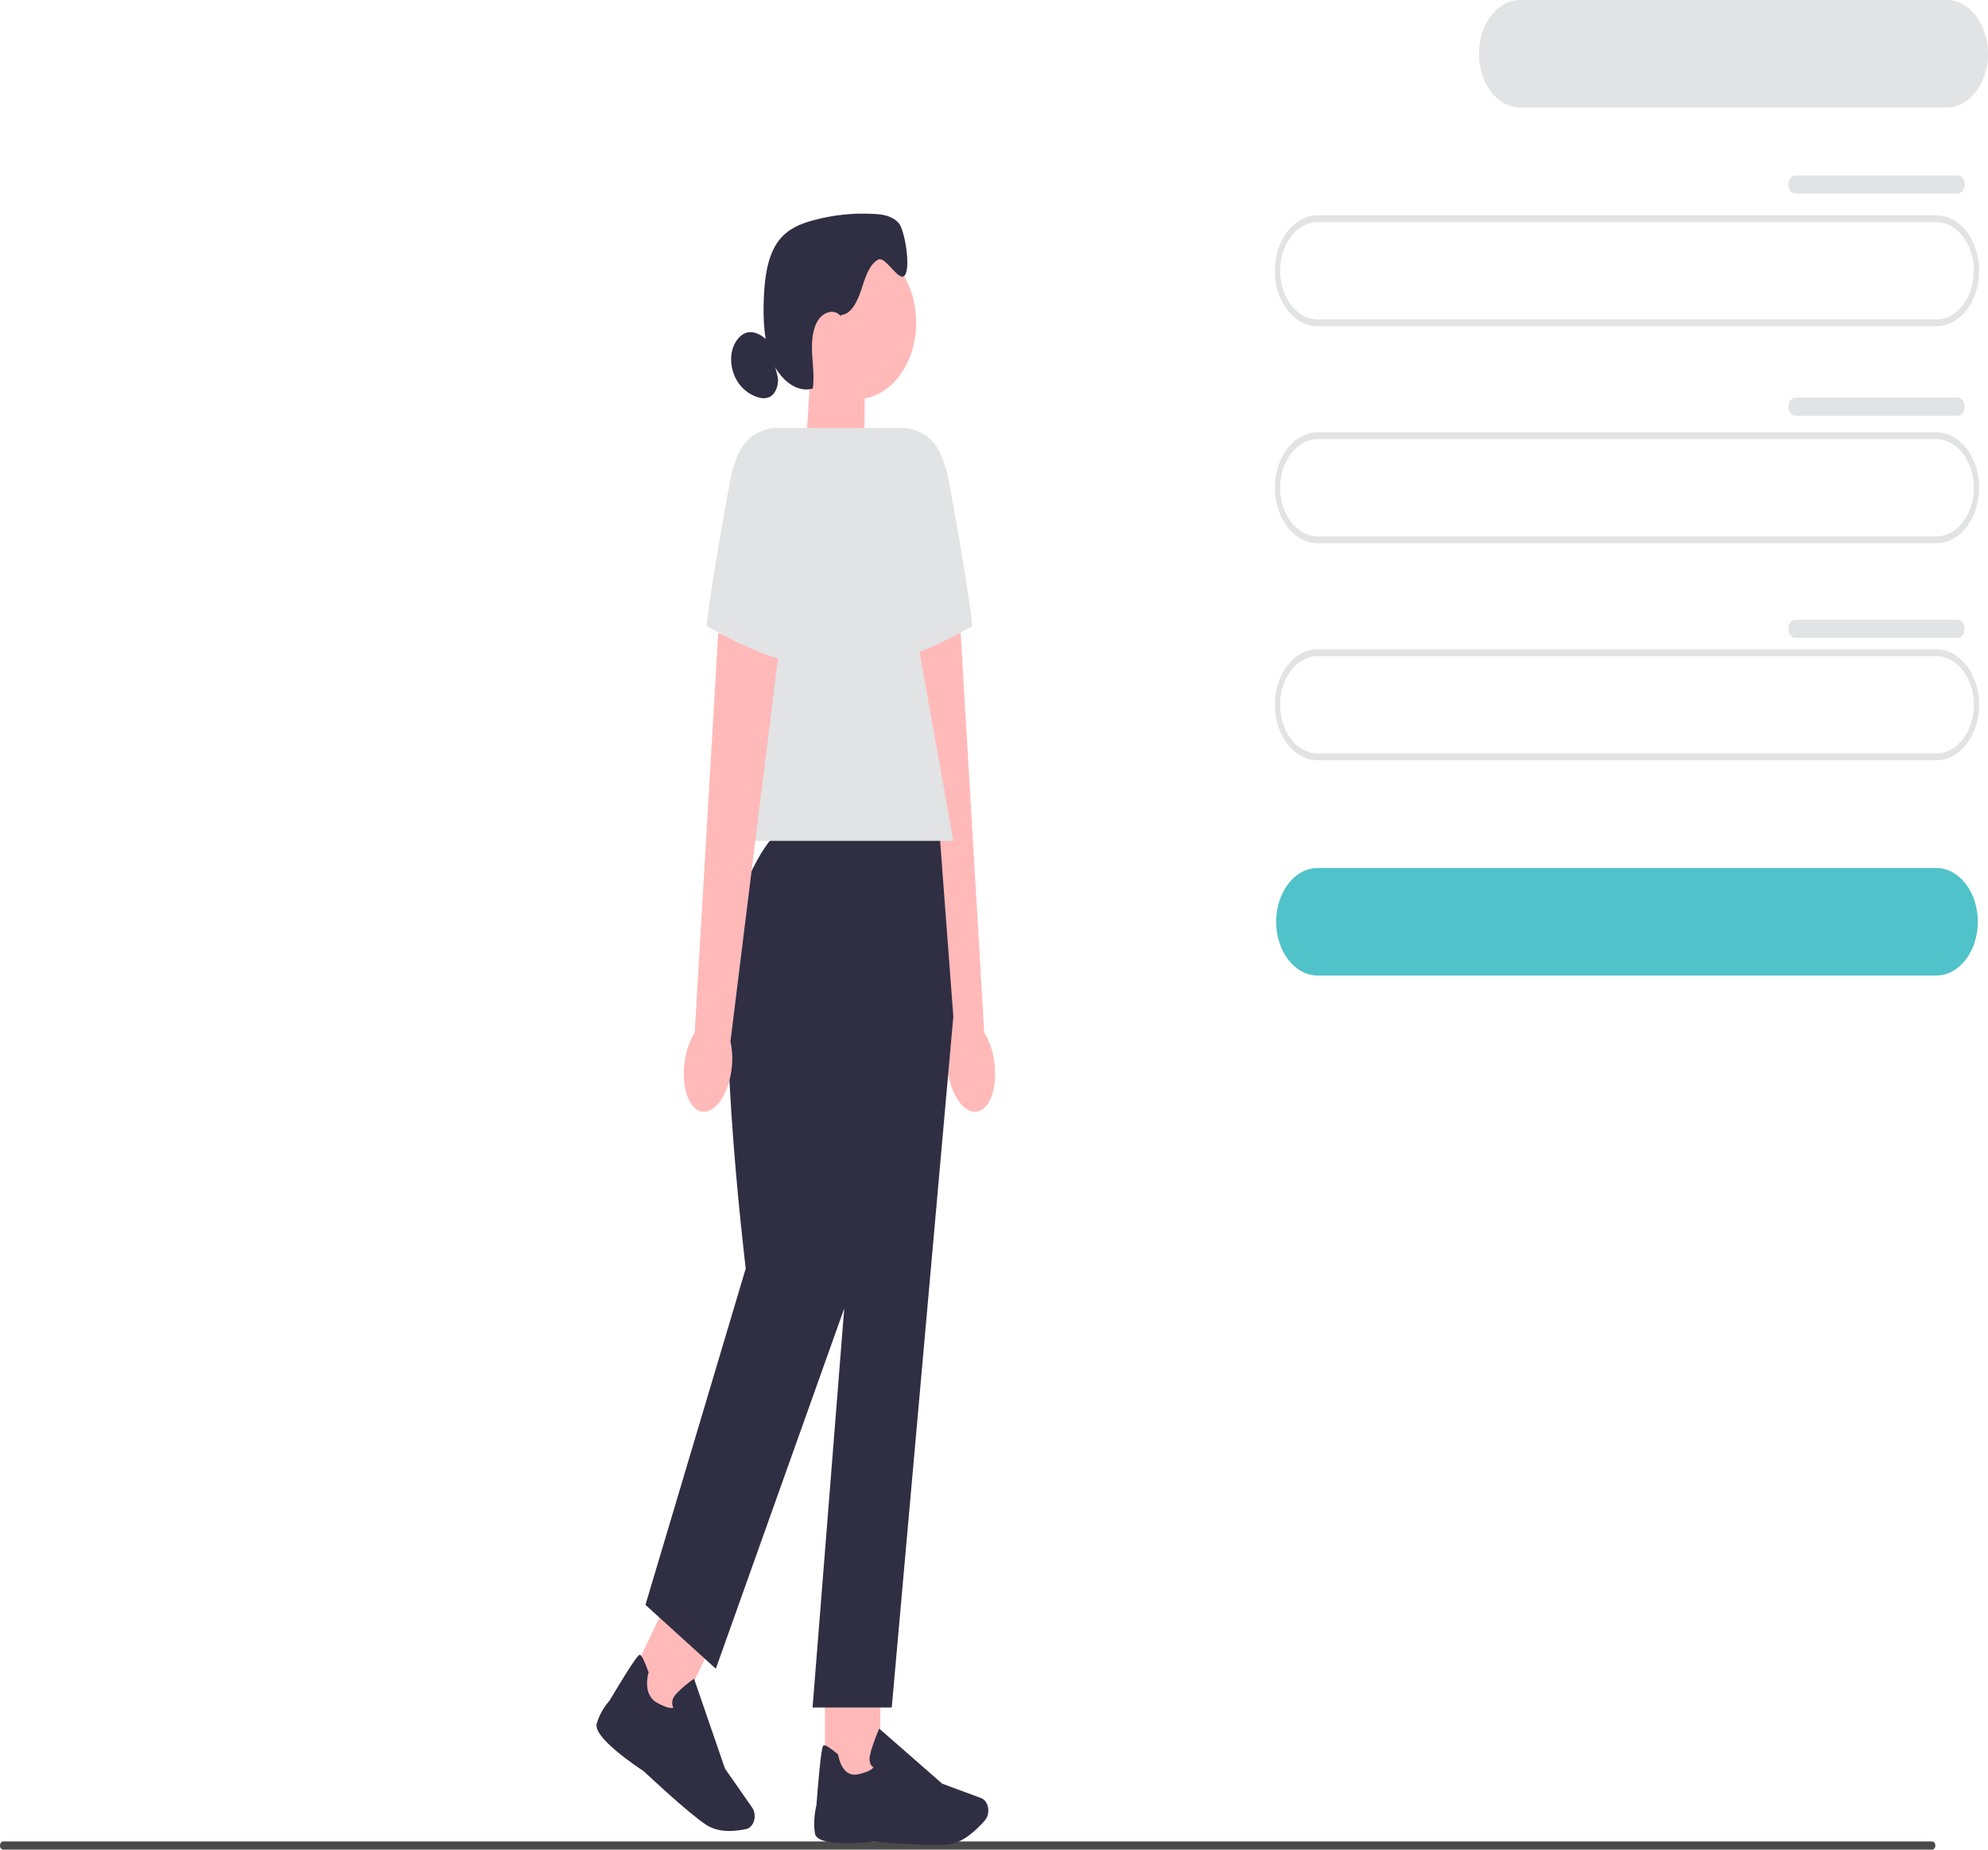 <svg width="562" height="523" viewBox="0 0 562 523" fill="none" xmlns="http://www.w3.org/2000/svg">
<g clip-path="url(#clip0_166_1036)">
<path d="M547.119 521.846C547.119 522.486 546.723 523 546.23 523H0.89C0.396 523 3.05176e-05 522.486 3.05176e-05 521.846C3.05176e-05 521.206 0.396 520.692 0.89 520.692H546.23C546.723 520.692 547.119 521.206 547.119 521.846Z" fill="#4B4A4A"/>
<path d="M372.493 92.254H547.396C554.066 92.254 559.495 85.215 559.495 76.566C559.495 67.918 554.066 60.879 547.396 60.879H372.493C365.823 60.879 360.394 67.918 360.394 76.566C360.394 85.215 365.823 92.254 372.493 92.254ZM547.396 62.818C553.244 62.818 557.999 68.984 557.999 76.566C557.999 84.148 553.244 90.314 547.396 90.314H372.493C366.646 90.314 361.89 84.148 361.89 76.566C361.89 68.984 366.646 62.818 372.493 62.818H547.396Z" fill="#E2E3E4"/>
<path d="M372.493 275.84H547.396C553.864 275.84 559.121 269.024 559.121 260.637C559.121 252.25 553.864 245.434 547.396 245.434H372.493C366.025 245.434 360.768 252.25 360.768 260.637C360.768 269.024 366.025 275.84 372.493 275.84Z" fill="#50C2C9"/>
<path d="M429.81 30.405H550.275C556.743 30.405 562 23.589 562 15.203C562 6.816 556.743 0 550.275 0H429.81C423.341 0 418.085 6.816 418.085 15.203C418.085 23.589 423.341 30.405 429.81 30.405Z" fill="#E2E3E4"/>
<path d="M372.493 153.607H547.396C554.066 153.607 559.495 146.568 559.495 137.92C559.495 129.271 554.066 122.232 547.396 122.232H372.493C365.823 122.232 360.394 129.271 360.394 137.92C360.394 146.568 365.823 153.607 372.493 153.607ZM547.396 124.172C553.244 124.172 557.999 130.338 557.999 137.92C557.999 145.502 553.244 151.668 547.396 151.668H372.493C366.646 151.668 361.89 145.502 361.89 137.92C361.89 130.338 366.646 124.172 372.493 124.172H547.396Z" fill="#E2E3E4"/>
<path d="M372.493 214.971H547.396C554.066 214.971 559.495 207.932 559.495 199.283C559.495 190.635 554.066 183.596 547.396 183.596H372.493C365.823 183.596 360.394 190.635 360.394 199.283C360.394 207.932 365.823 214.971 372.493 214.971ZM547.396 185.535C553.244 185.535 557.999 191.701 557.999 199.283C557.999 206.865 553.244 213.032 547.396 213.032H372.493C366.646 213.032 361.89 206.865 361.89 199.283C361.89 191.701 366.646 185.535 372.493 185.535H547.396Z" fill="#E2E3E4"/>
<path d="M553.408 49.612H507.57C506.478 49.612 505.588 50.756 505.588 52.182C505.588 53.597 506.478 54.751 507.57 54.751H553.408C554.5 54.751 555.39 53.607 555.39 52.182C555.39 50.766 554.5 49.612 553.408 49.612Z" fill="#E2E3E4"/>
<path d="M553.408 112.42H507.57C506.478 112.42 505.588 113.564 505.588 114.98C505.588 116.396 506.478 117.549 507.57 117.549H553.408C554.5 117.549 555.39 116.405 555.39 114.99C555.39 113.574 554.5 112.42 553.408 112.42Z" fill="#E2E3E4"/>
<path d="M553.408 175.238H507.57C506.478 175.238 505.588 176.382 505.588 177.808C505.588 179.223 506.478 180.367 507.57 180.367H553.408C554.5 180.367 555.39 179.223 555.39 177.798C555.39 176.382 554.5 175.238 553.408 175.238Z" fill="#E2E3E4"/>
<path d="M227.688 128.234L244.408 135.37V104.16H229.236L227.688 128.234Z" fill="#FFB9B9"/>
<path d="M242.337 112.799C233.135 112.799 225.676 103.127 225.676 91.197C225.676 79.266 233.135 69.595 242.337 69.595C251.538 69.595 258.997 79.266 258.997 91.197C258.997 103.127 251.538 112.799 242.337 112.799Z" fill="#FFB9B9"/>
<path d="M237.76 89.054C240.549 88.948 242.382 85.292 243.466 81.957C244.55 78.622 245.664 74.792 248.252 73.415C250.368 72.29 254.099 79.901 255.767 77.875C257.509 75.761 255.811 64.912 253.964 62.963C252.117 61.014 249.59 60.636 247.212 60.491C241.409 60.142 235.569 60.753 229.879 62.294C226.357 63.244 222.738 64.679 220.195 67.976C216.98 72.164 216.157 78.476 215.925 84.381C215.686 90.421 215.955 96.743 218.221 102.027C220.487 107.311 225.228 111.209 229.774 109.861C230.23 106.661 229.767 103.375 229.587 100.117C229.415 96.869 229.595 93.359 231.128 90.77C232.653 88.181 235.928 87.154 237.708 89.452" fill="#2F2E43"/>
<path d="M217.264 96.539C215.596 94.959 213.6 93.63 211.551 93.96C209.338 94.309 207.461 96.675 206.892 99.477C206.324 102.279 206.96 105.362 208.336 107.65C209.704 109.938 211.745 111.451 213.899 112.207C215.148 112.643 216.516 112.828 217.705 112.168C219.455 111.189 220.405 108.29 219.717 105.983" fill="#2F2E43"/>
<path d="M281.019 299.788C282.133 306.885 280.091 313.372 276.472 314.273C272.853 315.175 269.017 310.143 267.91 303.046C267.439 300.215 267.514 297.287 268.127 294.494L254.346 183.237L271.582 179.029L278.237 291.983C279.65 294.271 280.6 296.947 281.019 299.798V299.788Z" fill="#FFB9B9"/>
<path d="M244.587 121.05H256.35C264.665 122.688 266.923 128.438 268.815 139.064C271.702 155.275 275.388 176.857 274.655 177.177C273.481 177.682 253.456 189.898 243.249 187.106L244.587 121.05Z" fill="#E2E3E4"/>
<path d="M233.214 475.433H248.872V504.239H233.214V475.433Z" fill="#FFB9B9"/>
<path d="M264.119 521.672C265.764 521.672 267.23 521.623 268.337 521.488C272.494 520.993 276.465 517.008 278.461 514.681C279.359 513.634 279.643 511.966 279.179 510.532C278.843 509.504 278.177 508.728 277.347 508.428L266.355 504.355L248.558 488.784L248.356 489.25C248.281 489.424 246.532 493.506 245.948 496.26C245.724 497.307 245.784 498.179 246.12 498.858C246.352 499.323 246.681 499.595 246.943 499.75C246.621 500.186 245.612 501.078 242.501 501.718C237.962 502.649 237.005 496.55 236.968 496.298L236.938 496.095L236.803 495.978C234.642 494.175 233.311 493.351 232.855 493.525C232.571 493.632 232.092 493.826 230.799 510.435C230.671 510.958 229.767 514.778 230.38 518.433C231.045 522.409 244.445 521.042 247.13 520.731C247.205 520.741 257.24 521.672 264.112 521.672H264.119Z" fill="#2F2E43"/>
<path d="M188.627 452.802L201.914 463.545L190.157 487.987L176.871 477.244L188.627 452.802Z" fill="#FFB9B9"/>
<path d="M206.272 517.726C208.111 517.726 209.801 517.435 211.005 517.163C212.187 516.892 213.114 515.67 213.308 514.138C213.443 513.033 213.196 511.918 212.613 511.094L204.948 500.099L196.199 474.677L195.84 474.929C195.706 475.026 192.558 477.285 190.935 479.224C190.314 479.961 190.008 480.747 190.023 481.551C190.03 482.114 190.195 482.56 190.359 482.88C189.911 483.035 188.692 483.093 185.79 481.503C181.558 479.186 183.233 473.349 183.308 473.107L183.368 472.913L183.3 472.728C182.201 469.713 181.416 468.104 180.952 467.939C180.661 467.832 180.182 467.667 172.308 480.882C171.987 481.231 169.661 483.859 168.689 487.378C167.635 491.208 179.562 499.246 181.962 500.817C182.037 500.894 194.517 512.655 199.647 516C201.681 517.328 204.088 517.735 206.279 517.735L206.272 517.726Z" fill="#2F2E43"/>
<path d="M221.683 234.546H265.525L269.503 287.426L252.095 482.812H229.714L238.665 369.965L202.361 471.846L182.47 453.793L210.818 358.679C210.818 358.679 200.693 275.82 208.65 255.178C216.606 234.546 221.683 234.546 221.683 234.546Z" fill="#2F2E43"/>
<path d="M199.871 237.765H269.503L248.61 121.05H218.273L199.871 237.765Z" fill="#E2E3E4"/>
<path d="M193.605 299.788C192.49 306.885 194.532 313.372 198.151 314.273C201.77 315.175 205.606 310.143 206.713 303.046C207.184 300.215 207.109 297.287 206.496 294.494L220.278 183.237L203.041 179.029L196.386 291.983C194.973 294.271 194.023 296.947 193.605 299.798V299.788Z" fill="#FFB9B9"/>
<path d="M230.036 121.05H218.273C209.958 122.688 207.7 128.438 205.808 139.064C202.922 155.275 199.235 176.857 199.968 177.177C201.142 177.682 221.167 189.898 231.374 187.106L230.036 121.05Z" fill="#E2E3E4"/>
</g>
<defs>
<clipPath id="clip0_166_1036">
<rect width="562" height="523" fill="white" transform="matrix(-1 0 0 1 562 0)"/>
</clipPath>
</defs>
</svg>
